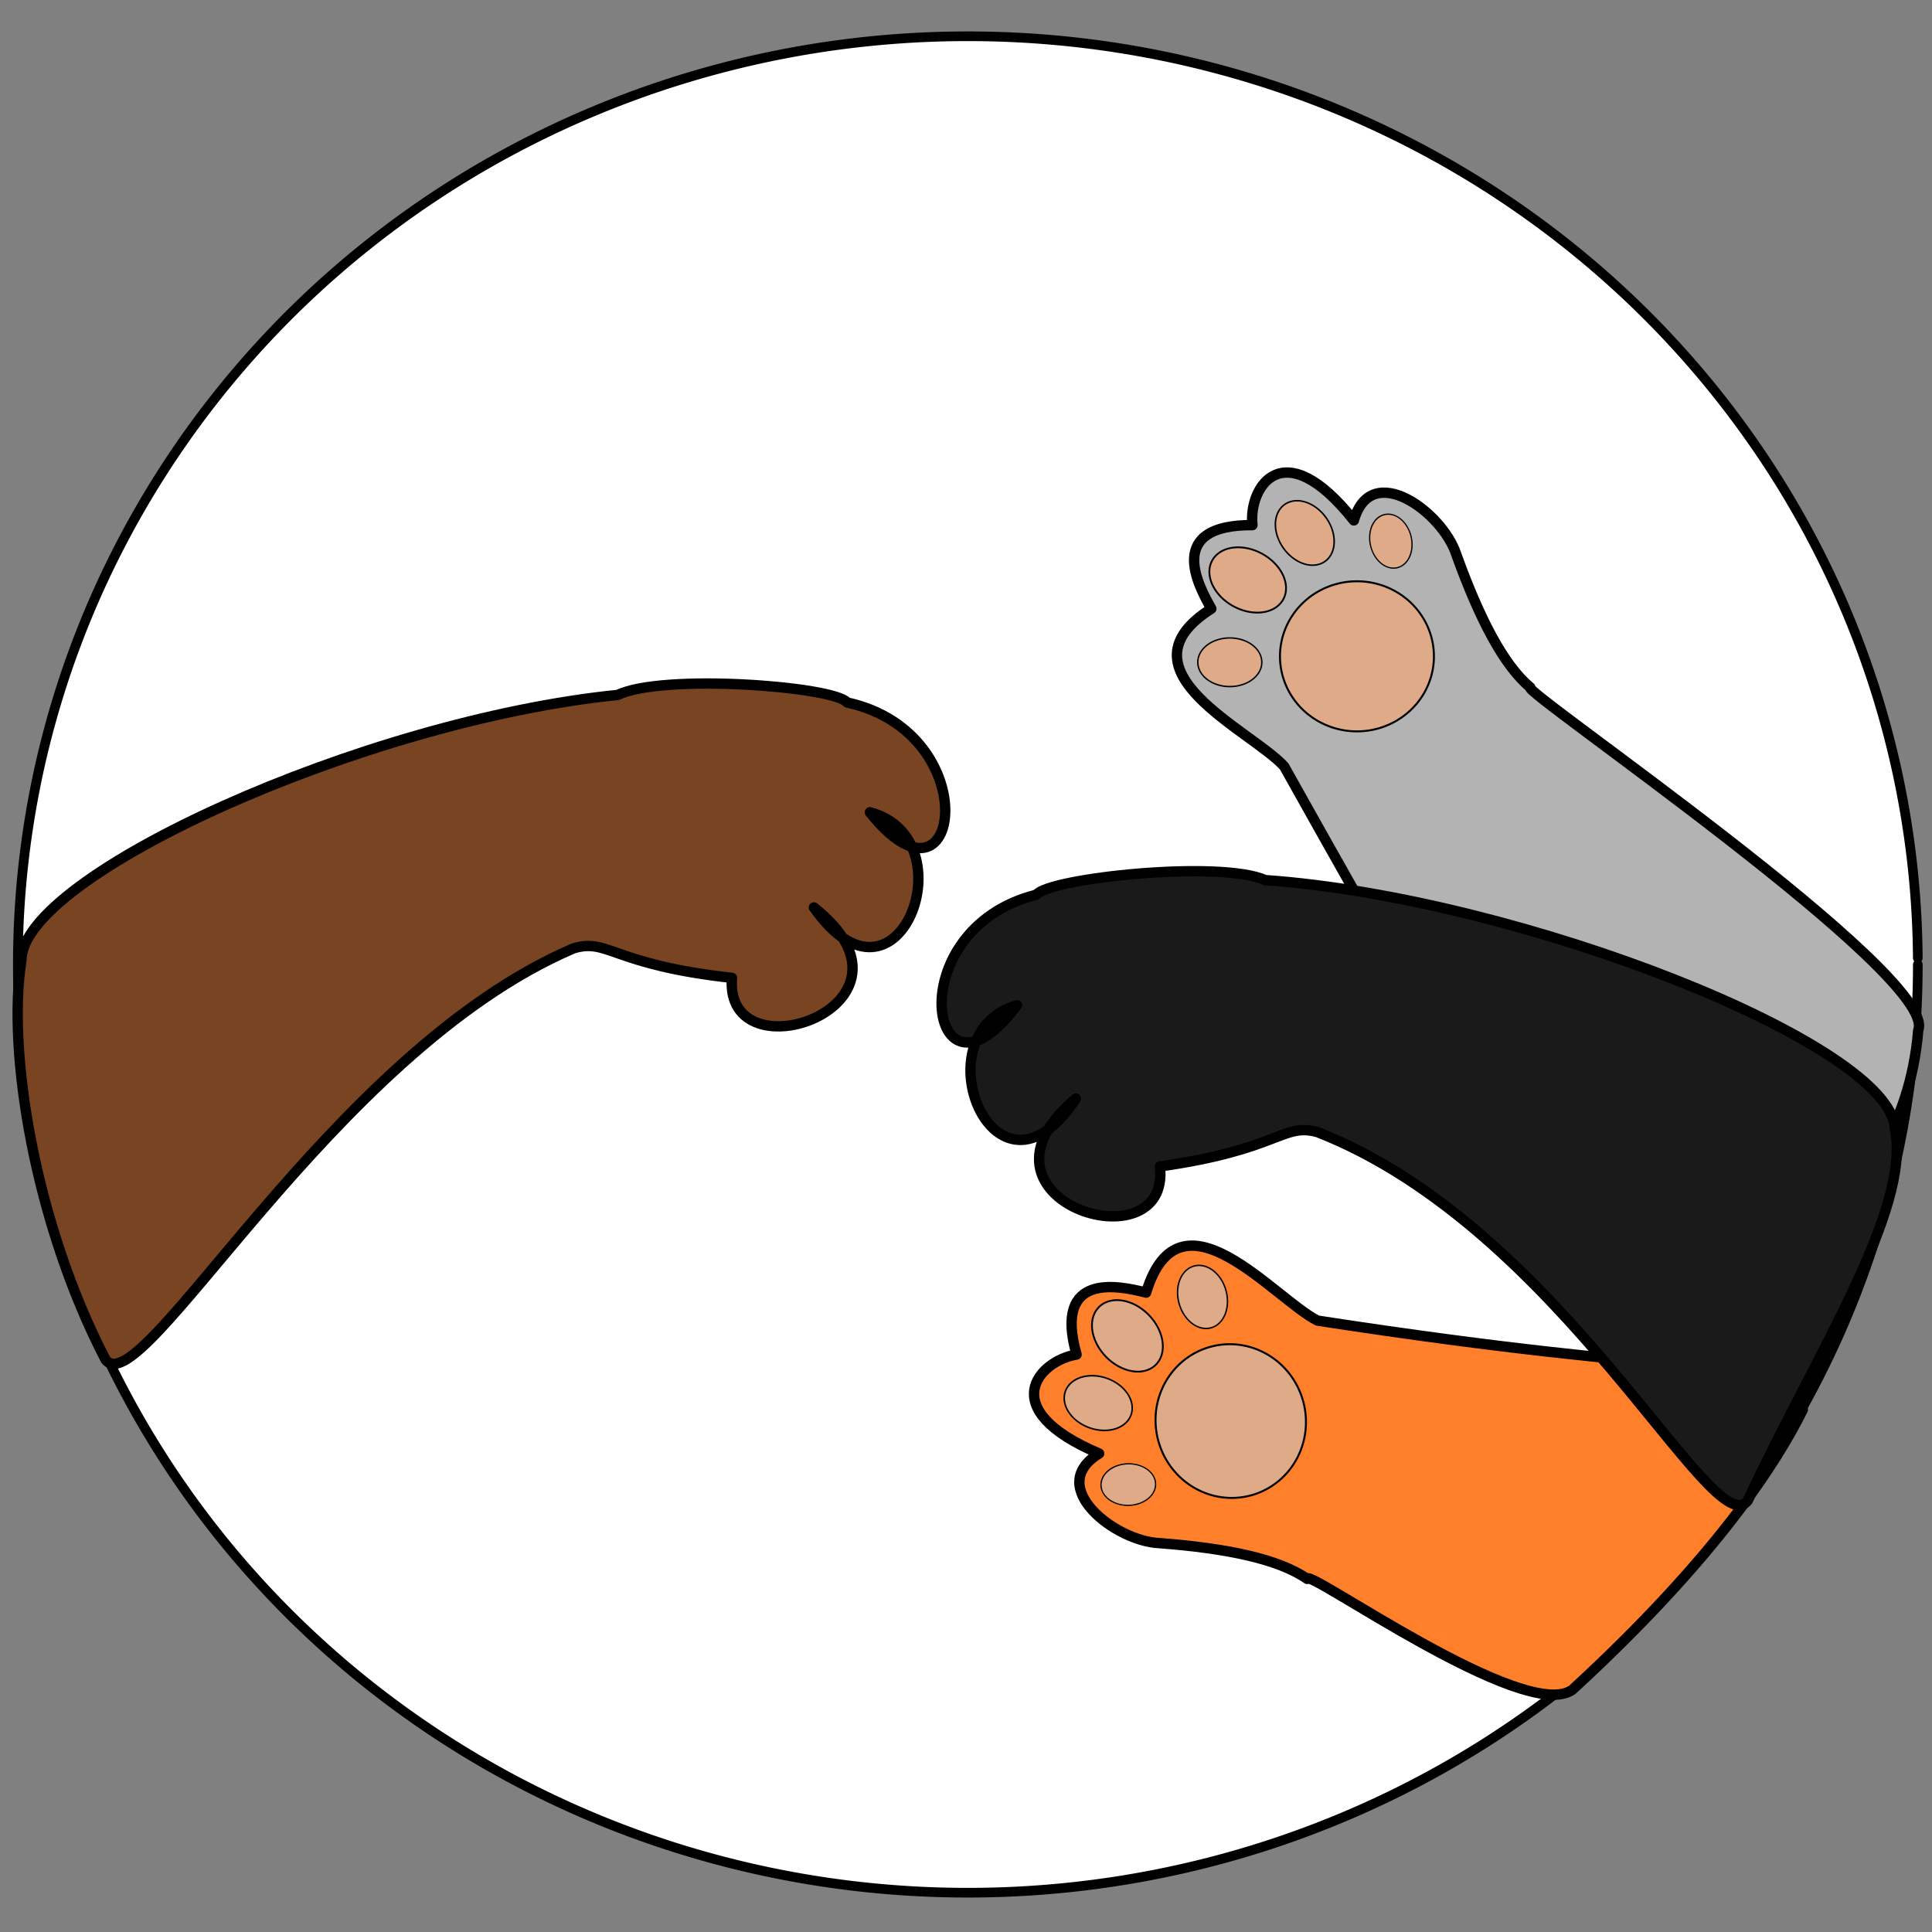 <?xml version="1.0" encoding="UTF-8" standalone="no"?>
<!-- Created with Inkscape (http://www.inkscape.org/) -->

<svg
   width="100mm"
   height="100mm"
   viewBox="0 0 100 100"
   version="1.1"
   id="svg1"
   xmlns:inkscape="http://www.inkscape.org/namespaces/inkscape"
   xmlns:sodipodi="http://sodipodi.sourceforge.net/DTD/sodipodi-0.dtd"
   xmlns="http://www.w3.org/2000/svg"
   xmlns:svg="http://www.w3.org/2000/svg">
  <rect x="0" y="0" width="100" height="100" fill="#808080" stroke="none"/>
  <sodipodi:namedview
     id="namedview1"
     pagecolor="#ffffff"
     bordercolor="#111111"
     borderopacity="1"
     inkscape:showpageshadow="0"
     inkscape:pageopacity="0"
     inkscape:pagecheckerboard="1"
     inkscape:deskcolor="#d1d1d1"
     inkscape:document-units="mm" />
  <defs
     id="defs1" />
  <g
     inkscape:label="Capa 1"
     inkscape:groupmode="layer"
     id="layer1">
    <g
       id="g4">
      <g
         id="g3">
        <path
           style="fill:#ffffff;fill-opacity:1;stroke:#000000;stroke-width:0.5;stroke-linecap:round;stroke-linejoin:round;stroke-dasharray:none;stroke-opacity:1"
           id="path1"
           sodipodi:type="arc"
           sodipodi:cx="50.094826"
           sodipodi:cy="49.921646"
           sodipodi:rx="49.171253"
           sodipodi:ry="48.044117"
           sodipodi:start="0"
           sodipodi:end="6.2762502"
           sodipodi:open="true"
           sodipodi:arc-type="arc"
           d="M 99.266,49.922 A 49.171,48.044 0 0 1 50.18,97.966 49.171,48.044 0 0 1 0.924,50.088 49.171,48.044 0 0 1 49.839,1.878 49.171,48.044 0 0 1 99.265,49.588" />
        <g
           id="g2">
          <path
             style="fill:#b3b3b3;fill-opacity:0.997;stroke:#000000;stroke-width:0.536;stroke-linecap:round;stroke-linejoin:round;stroke-dasharray:none;stroke-opacity:1"
             d="M 85.123,68.602 C 80.683,64.556 76.6,57.779 66.467,39.666 c -1.708,-1.874 -8.816,-4.955 -3.768,-8.16 -0.702,-1.237 -2.375,-4.347 2.127,-4.326 -0.213,-1.953 1.574,-4.874 5.25,-0.243 0.892,-3.17 4.603,-0.413 5.305,1.77 1.179,3.273 2.439,5.723 3.826,6.872 -0.614,0.097 21.179,14.925 20.08,17.747 -0.824,10.14 -10.452,13.707 -14.163,15.274 z"
             id="path2-5-2"
             sodipodi:nodetypes="ccccccccc" />
          <path
             style="fill:#deaa87;fill-opacity:1;stroke:#000000;stroke-width:0.103;stroke-linecap:round;stroke-linejoin:round;stroke-dasharray:none;stroke-opacity:1"
             id="path2"
             sodipodi:type="arc"
             sodipodi:cx="70.236038"
             sodipodi:cy="33.972321"
             sodipodi:rx="3.9837487"
             sodipodi:ry="3.8841228"
             sodipodi:start="0"
             sodipodi:end="6.2762502"
             sodipodi:open="true"
             sodipodi:arc-type="arc"
             d="m 74.22,33.972 a 3.984,3.884 0 0 1 -3.977,3.884 3.984,3.884 0 0 1 -3.991,-3.871 3.984,3.884 0 0 1 3.963,-3.898 3.984,3.884 0 0 1 4.004,3.857" />
          <path
             style="fill:#deaa87;fill-opacity:1;stroke:#000000;stroke-width:0.074;stroke-linecap:round;stroke-linejoin:round;stroke-dasharray:none;stroke-opacity:1"
             id="path2-7"
             sodipodi:type="arc"
             sodipodi:cx="63.655575"
             sodipodi:cy="34.278564"
             sodipodi:rx="1.6568348"
             sodipodi:ry="1.2583324"
             sodipodi:start="0"
             sodipodi:end="6.2762502"
             sodipodi:open="true"
             sodipodi:arc-type="arc"
             d="m 65.312,34.279 a 1.657,1.258 0 0 1 -1.654,1.258 1.657,1.258 0 0 1 -1.66,-1.254 1.657,1.258 0 0 1 1.648,-1.263 1.657,1.258 0 0 1 1.665,1.25" />
          <path
             style="fill:#deaa87;fill-opacity:1;stroke:#000000;stroke-width:0.093;stroke-linecap:round;stroke-linejoin:round;stroke-dasharray:none;stroke-opacity:1"
             id="path2-7-5"
             sodipodi:type="arc"
             sodipodi:cx="71.067848"
             sodipodi:cy="-4.6025562"
             sodipodi:rx="2.0959494"
             sodipodi:ry="1.5480084"
             sodipodi:start="0"
             sodipodi:end="6.2762502"
             sodipodi:open="true"
             sodipodi:arc-type="arc"
             d="m 73.164,-4.603 a 2.096,1.548 0 0 1 -2.092,1.548 2.096,1.548 0 0 1 -2.1,-1.543 2.096,1.548 0 0 1 2.085,-1.553 2.096,1.548 0 0 1 2.107,1.537"
             transform="rotate(28.636)"
             inkscape:transform-center-x="-0.59774988"
             inkscape:transform-center-y="0.4981309" />
          <path
             style="fill:#deaa87;fill-opacity:1;stroke:#000000;stroke-width:0.081;stroke-linecap:round;stroke-linejoin:round;stroke-dasharray:none;stroke-opacity:1"
             id="path2-7-5-0"
             sodipodi:type="arc"
             sodipodi:cx="57.987675"
             sodipodi:cy="-42.173038"
             sodipodi:rx="1.8043717"
             sodipodi:ry="1.3584576"
             sodipodi:start="0"
             sodipodi:end="6.2762502"
             sodipodi:open="true"
             sodipodi:arc-type="arc"
             d="m 59.792,-42.173 a 1.804,1.358 0 0 1 -1.801,1.358 1.804,1.358 0 0 1 -1.807,-1.354 1.804,1.358 0 0 1 1.795,-1.363 1.804,1.358 0 0 1 1.814,1.349"
             transform="matrix(0.537,0.843,-0.863,0.505,0,0)"
             inkscape:transform-center-x="-0.23898782"
             inkscape:transform-center-y="0.62108775" />
          <path
             style="fill:#deaa87;fill-opacity:1;stroke:#000000;stroke-width:0.064;stroke-linecap:round;stroke-linejoin:round;stroke-dasharray:none;stroke-opacity:1"
             id="path2-7-5-0-0"
             sodipodi:type="arc"
             sodipodi:cx="30.684818"
             sodipodi:cy="-68.315239"
             sodipodi:rx="1.4055941"
             sodipodi:ry="1.084745"
             sodipodi:start="0"
             sodipodi:end="6.2762502"
             sodipodi:open="true"
             sodipodi:arc-type="arc"
             d="m 32.09,-68.315 a 1.406,1.085 0 0 1 -1.403,1.085 1.406,1.085 0 0 1 -1.408,-1.081 1.406,1.085 0 0 1 1.398,-1.088 1.406,1.085 0 0 1 1.413,1.077"
             transform="matrix(0.122,0.993,-0.999,0.036,0,0)"
             inkscape:transform-center-x="0.04315427"
             inkscape:transform-center-y="0.51195998" />
        </g>
        <path
           style="fill:#ff7f2a;fill-opacity:0.997;stroke:#000000;stroke-width:0.536;stroke-linecap:round;stroke-linejoin:round;stroke-dasharray:none;stroke-opacity:1"
           d="M 93.314,72.962 C 88.23,69.755 88.709,71.512 68.193,68.354 c -2.263,-1.145 -7.132,-7.171 -8.87,-1.449 -1.379,-0.346 -4.823,-1.127 -3.6,3.206 -1.939,0.317 -4.276,2.82 1.169,5.123 -2.817,1.707 0.832,4.546 3.124,4.639 3.469,0.261 6.166,0.82 7.645,1.85 -0.071,-0.618 11.308,7.543 13.734,5.73 7.476,-6.876 10.594,-11.807 11.919,-14.49 z"
           id="path2-5-2-9"
           sodipodi:nodetypes="ccccccccc" />
        <path
           style="fill:#deaa87;fill-opacity:1;stroke:#000000;stroke-width:0.103;stroke-linecap:round;stroke-linejoin:round;stroke-dasharray:none;stroke-opacity:1"
           id="path2-3"
           sodipodi:type="arc"
           sodipodi:cx="87.864479"
           sodipodi:cy="41.747425"
           sodipodi:rx="3.9837487"
           sodipodi:ry="3.8841228"
           sodipodi:start="0"
           sodipodi:end="6.2762502"
           sodipodi:open="true"
           sodipodi:arc-type="arc"
           d="m 91.848,41.747 a 3.984,3.884 0 0 1 -3.977,3.884 3.984,3.884 0 0 1 -3.991,-3.871 3.984,3.884 0 0 1 3.963,-3.898 3.984,3.884 0 0 1 4.004,3.857"
           transform="matrix(0.267,0.964,0.964,-0.267,0,0)" />
        <path
           style="fill:#deaa87;fill-opacity:1;stroke:#000000;stroke-width:0.074;stroke-linecap:round;stroke-linejoin:round;stroke-dasharray:none;stroke-opacity:1"
           id="path2-7-3"
           sodipodi:type="arc"
           sodipodi:cx="81.284019"
           sodipodi:cy="42.053669"
           sodipodi:rx="1.6568348"
           sodipodi:ry="1.2583324"
           sodipodi:start="0"
           sodipodi:end="6.2762502"
           sodipodi:open="true"
           sodipodi:arc-type="arc"
           d="m 82.941,42.054 a 1.657,1.258 0 0 1 -1.654,1.258 1.657,1.258 0 0 1 -1.66,-1.254 1.657,1.258 0 0 1 1.648,-1.263 1.657,1.258 0 0 1 1.665,1.25"
           transform="matrix(0.267,0.964,0.964,-0.267,0,0)" />
        <path
           style="fill:#deaa87;fill-opacity:1;stroke:#000000;stroke-width:0.093;stroke-linecap:round;stroke-linejoin:round;stroke-dasharray:none;stroke-opacity:1"
           id="path2-7-5-7"
           sodipodi:type="arc"
           sodipodi:cx="90.266182"
           sodipodi:cy="-6.2267933"
           sodipodi:rx="2.0959494"
           sodipodi:ry="1.5480084"
           sodipodi:start="0"
           sodipodi:end="6.2762502"
           sodipodi:open="true"
           sodipodi:arc-type="arc"
           d="m 92.362,-6.227 a 2.096,1.548 0 0 1 -2.092,1.548 2.096,1.548 0 0 1 -2.1,-1.543 2.096,1.548 0 0 1 2.085,-1.553 2.096,1.548 0 0 1 2.107,1.537"
           transform="matrix(0.696,0.718,0.718,-0.696,0,0)"
           inkscape:transform-center-x="-0.59774988"
           inkscape:transform-center-y="0.4981309" />
        <path
           style="fill:#deaa87;fill-opacity:1;stroke:#000000;stroke-width:0.081;stroke-linecap:round;stroke-linejoin:round;stroke-dasharray:none;stroke-opacity:1"
           id="path2-7-5-0-4"
           sodipodi:type="arc"
           sodipodi:cx="73.617599"
           sodipodi:cy="-52.86977"
           sodipodi:rx="1.8043717"
           sodipodi:ry="1.3584576"
           sodipodi:start="0"
           sodipodi:end="6.2762502"
           sodipodi:open="true"
           sodipodi:arc-type="arc"
           d="m 75.422,-52.87 a 1.804,1.358 0 0 1 -1.801,1.358 1.804,1.358 0 0 1 -1.807,-1.354 1.804,1.358 0 0 1 1.795,-1.363 1.804,1.358 0 0 1 1.814,1.349"
           transform="matrix(0.956,0.292,0.256,-0.967,0,0)"
           inkscape:transform-center-x="-0.23898782"
           inkscape:transform-center-y="0.62108775" />
        <path
           style="fill:#deaa87;fill-opacity:1;stroke:#000000;stroke-width:0.064;stroke-linecap:round;stroke-linejoin:round;stroke-dasharray:none;stroke-opacity:1"
           id="path2-7-5-0-0-2"
           sodipodi:type="arc"
           sodipodi:cx="39.128094"
           sodipodi:cy="-84.925514"
           sodipodi:rx="1.4055941"
           sodipodi:ry="1.084745"
           sodipodi:start="0"
           sodipodi:end="6.2762502"
           sodipodi:open="true"
           sodipodi:arc-type="arc"
           d="m 40.534,-84.926 a 1.406,1.085 0 0 1 -1.403,1.085 1.406,1.085 0 0 1 -1.408,-1.081 1.406,1.085 0 0 1 1.398,-1.088 1.406,1.085 0 0 1 1.413,1.077"
           transform="matrix(0.989,-0.148,-0.232,-0.973,0,0)"
           inkscape:transform-center-x="0.04315427"
           inkscape:transform-center-y="0.51195998" />
        <path
           style="fill:#1a1a1a;fill-opacity:0.997;stroke:#000000;stroke-width:0.536;stroke-linecap:round;stroke-linejoin:round;stroke-dasharray:none;stroke-opacity:1"
           d="M 98.076,58.425 C 97.94,54.078 78.719,46.478 65.494,45.555 c -2.366,-1.049 -11.214,-0.098 -11.851,0.755 -7.234,1.814 -5.503,11.774 -1.003,5.717 -5.111,1.51 -1.117,11.191 3.048,4.834 -6.252,5.249 4.936,8.742 4.351,3.513 6.182,-0.871 6.334,-2.265 8.15,-1.778 12.717,4.972 20.495,21.513 22.279,19.065 3.442,-7.404 8.497,-15.076 7.607,-19.236 z"
           id="path2-5"
           sodipodi:nodetypes="ccccccccc" />
        <path
           style="fill:#784421;fill-opacity:0.997;stroke:#000000;stroke-width:0.536;stroke-linecap:round;stroke-linejoin:round;stroke-dasharray:none;stroke-opacity:1"
           d="m 1.111,49.694 c 0.002,-4.349 17.678,-12.395 30.868,-13.725 2.332,-1.121 11.206,-0.443 11.868,0.391 7.286,1.591 5.862,11.599 1.178,5.684 5.155,1.352 1.46,11.151 -2.898,4.925 6.41,5.055 -4.665,8.89 -4.241,3.645 -6.205,-0.681 -6.4,-2.07 -8.2,-1.527 C 17.127,54.449 7.325,72.77 5.466,70.379 1.798,63.32 0.349,54.375 1.111,49.694 Z"
           id="path2-5-3"
           sodipodi:nodetypes="ccccccccc" />
      </g>
    </g>
  </g>
</svg>
